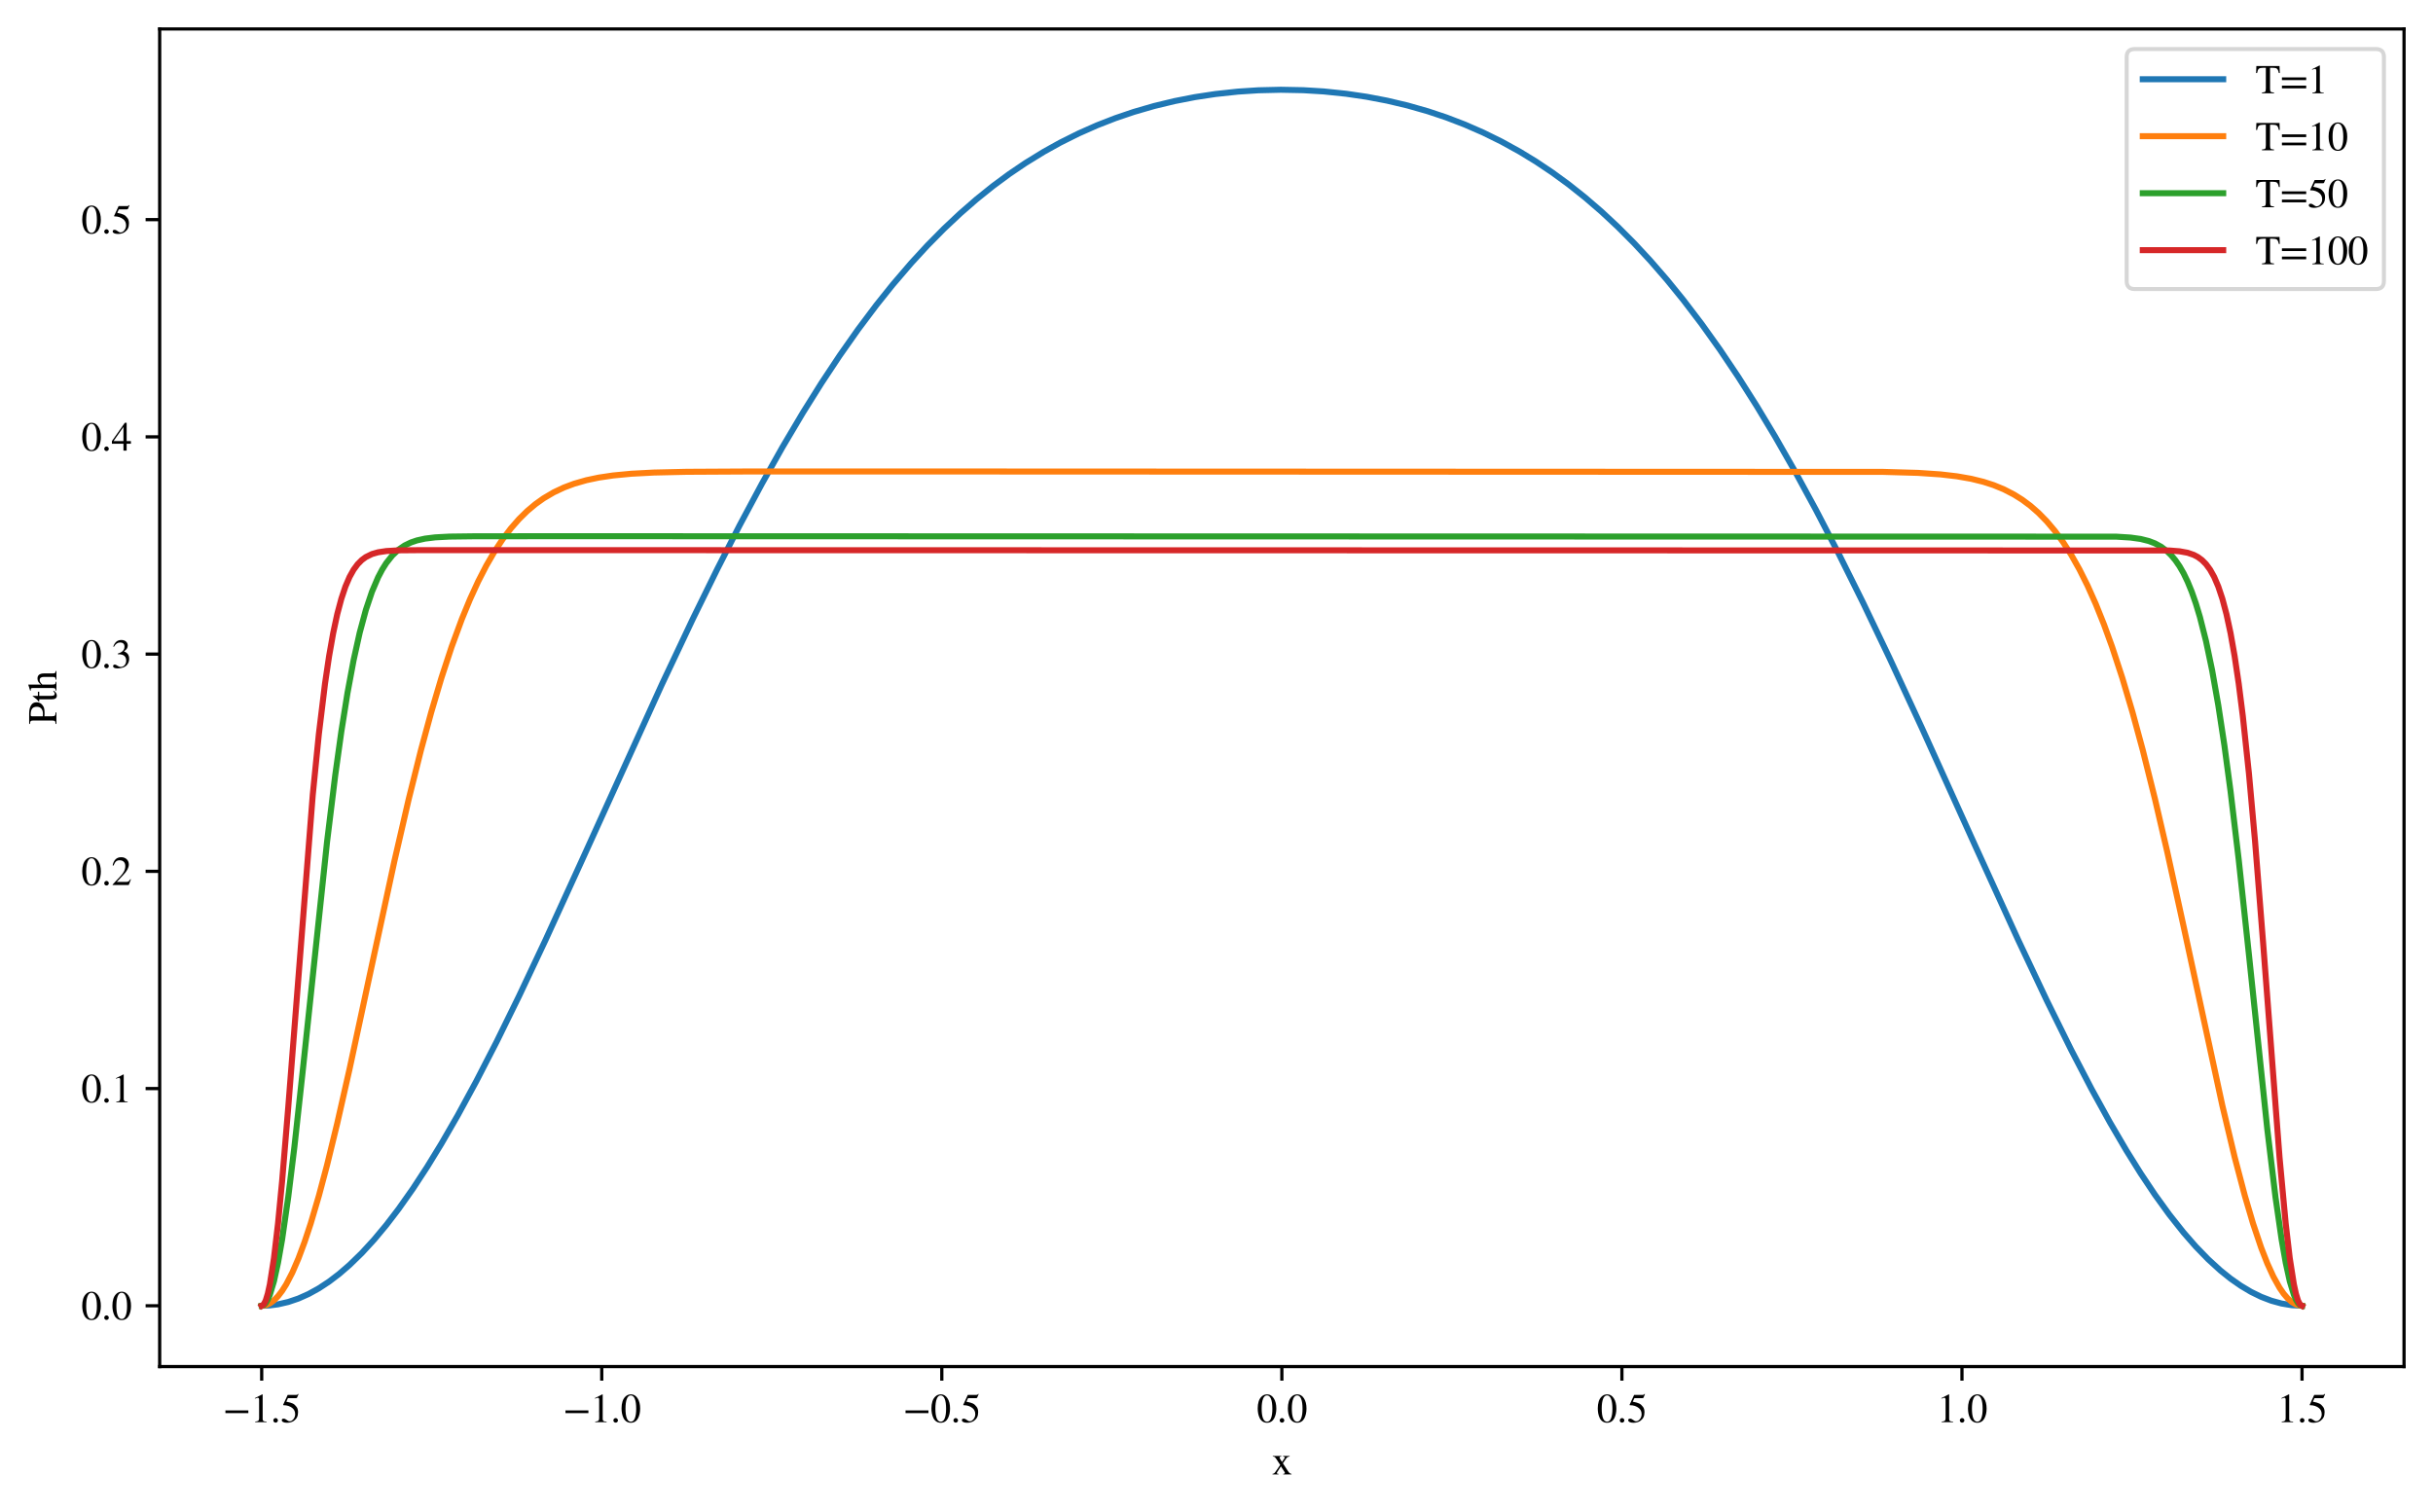 <?xml version="1.0" encoding="utf-8" standalone="no"?>
<!DOCTYPE svg PUBLIC "-//W3C//DTD SVG 1.1//EN"
  "http://www.w3.org/Graphics/SVG/1.1/DTD/svg11.dtd">
<svg xmlns:xlink="http://www.w3.org/1999/xlink" width="604.9pt" height="376.04pt" viewBox="0 0 604.9 376.04" xmlns="http://www.w3.org/2000/svg" version="1.1">
 <defs>
  <style type="text/css">*{stroke-linejoin: round; stroke-linecap: butt}</style>
 </defs>
 <g id="figure_1">
  <g id="patch_1">
   <path d="M 0 376.04 
L 604.9 376.04 
L 604.9 0 
L 0 0 
z
" style="fill: #ffffff"/>
  </g>
  <g id="axes_1">
   <g id="patch_2">
    <path d="M 39.7 339.84 
L 597.7 339.84 
L 597.7 7.2 
L 39.7 7.2 
z
" style="fill: #ffffff"/>
   </g>
   <g id="matplotlib.axis_1">
    <g id="xtick_1">
     <g id="line2d_1">
      <defs>
       <path id="m190c0141e6" d="M 0 0 
L 0 3.5 
" style="stroke: #000000; stroke-width: 0.8"/>
      </defs>
      <g>
       <use xlink:href="#m190c0141e6" x="65.064" y="339.84" style="stroke: #000000; stroke-width: 0.8"/>
      </g>
     </g>
     <g id="text_1">
      <!-- −1.5 -->
      <g transform="translate(55.389 353.67) scale(0.1 -0.1)">
       <defs>
        <path id="STIXGeneral-Regular-2212" d="M 3974 1408 
L 410 1408 
L 410 1830 
L 3974 1830 
L 3974 1408 
z
" transform="scale(0.016)"/>
        <path id="STIXGeneral-Regular-31" d="M 2522 0 
L 755 0 
L 755 96 
Q 1107 115 1235 227 
Q 1363 339 1363 608 
L 1363 3482 
Q 1363 3795 1171 3795 
Q 1082 3795 883 3718 
L 710 3654 
L 710 3744 
L 1856 4326 
L 1914 4307 
L 1914 486 
Q 1914 275 2042 185 
Q 2170 96 2522 96 
L 2522 0 
z
" transform="scale(0.016)"/>
        <path id="STIXGeneral-Regular-2e" d="M 1158 275 
Q 1158 134 1052 32 
Q 947 -70 800 -70 
Q 653 -70 550 32 
Q 448 134 448 281 
Q 448 429 553 534 
Q 659 640 806 640 
Q 947 640 1052 531 
Q 1158 422 1158 275 
z
" transform="scale(0.016)"/>
        <path id="STIXGeneral-Regular-35" d="M 2803 4358 
L 2573 3814 
Q 2534 3731 2400 3731 
L 1158 3731 
L 902 3187 
Q 1606 3053 1920 2896 
Q 2234 2739 2502 2368 
Q 2726 2061 2726 1555 
Q 2726 1094 2576 780 
Q 2426 467 2099 224 
Q 1664 -90 1011 -90 
Q 646 -90 422 19 
Q 198 128 198 307 
Q 198 550 486 550 
Q 717 550 960 352 
Q 1210 147 1414 147 
Q 1747 147 2012 480 
Q 2278 813 2278 1229 
Q 2278 1843 1850 2189 
Q 1293 2637 486 2637 
Q 410 2637 410 2688 
L 416 2720 
L 1114 4237 
L 2438 4237 
Q 2547 4237 2608 4269 
Q 2669 4301 2746 4403 
L 2803 4358 
z
" transform="scale(0.016)"/>
       </defs>
       <use xlink:href="#STIXGeneral-Regular-2212"/>
       <use xlink:href="#STIXGeneral-Regular-31" transform="translate(68.5 0)"/>
       <use xlink:href="#STIXGeneral-Regular-2e" transform="translate(118.5 0)"/>
       <use xlink:href="#STIXGeneral-Regular-35" transform="translate(143.5 0)"/>
      </g>
     </g>
    </g>
    <g id="xtick_2">
     <g id="line2d_2">
      <g>
       <use xlink:href="#m190c0141e6" x="149.609" y="339.84" style="stroke: #000000; stroke-width: 0.8"/>
      </g>
     </g>
     <g id="text_2">
      <!-- −1.0 -->
      <g transform="translate(139.934 353.67) scale(0.1 -0.1)">
       <defs>
        <path id="STIXGeneral-Regular-30" d="M 3046 2112 
Q 3046 1683 2963 1302 
Q 2880 922 2717 602 
Q 2554 282 2266 96 
Q 1978 -90 1600 -90 
Q 1210 -90 915 108 
Q 621 307 461 640 
Q 301 973 227 1350 
Q 154 1728 154 2150 
Q 154 2746 301 3222 
Q 448 3699 790 4012 
Q 1133 4326 1626 4326 
Q 2253 4326 2649 3712 
Q 3046 3098 3046 2112 
z
M 2432 2080 
Q 2432 3091 2217 3625 
Q 2003 4160 1587 4160 
Q 1190 4160 979 3622 
Q 768 3085 768 2106 
Q 768 1120 979 598 
Q 1190 77 1600 77 
Q 2003 77 2217 598 
Q 2432 1120 2432 2080 
z
" transform="scale(0.016)"/>
       </defs>
       <use xlink:href="#STIXGeneral-Regular-2212"/>
       <use xlink:href="#STIXGeneral-Regular-31" transform="translate(68.5 0)"/>
       <use xlink:href="#STIXGeneral-Regular-2e" transform="translate(118.5 0)"/>
       <use xlink:href="#STIXGeneral-Regular-30" transform="translate(143.5 0)"/>
      </g>
     </g>
    </g>
    <g id="xtick_3">
     <g id="line2d_3">
      <g>
       <use xlink:href="#m190c0141e6" x="234.155" y="339.84" style="stroke: #000000; stroke-width: 0.8"/>
      </g>
     </g>
     <g id="text_3">
      <!-- −0.5 -->
      <g transform="translate(224.48 353.67) scale(0.1 -0.1)">
       <use xlink:href="#STIXGeneral-Regular-2212"/>
       <use xlink:href="#STIXGeneral-Regular-30" transform="translate(68.5 0)"/>
       <use xlink:href="#STIXGeneral-Regular-2e" transform="translate(118.5 0)"/>
       <use xlink:href="#STIXGeneral-Regular-35" transform="translate(143.5 0)"/>
      </g>
     </g>
    </g>
    <g id="xtick_4">
     <g id="line2d_4">
      <g>
       <use xlink:href="#m190c0141e6" x="318.7" y="339.84" style="stroke: #000000; stroke-width: 0.8"/>
      </g>
     </g>
     <g id="text_4">
      <!-- 0.0 -->
      <g transform="translate(312.45 353.67) scale(0.1 -0.1)">
       <use xlink:href="#STIXGeneral-Regular-30"/>
       <use xlink:href="#STIXGeneral-Regular-2e" transform="translate(50 0)"/>
       <use xlink:href="#STIXGeneral-Regular-30" transform="translate(75 0)"/>
      </g>
     </g>
    </g>
    <g id="xtick_5">
     <g id="line2d_5">
      <g>
       <use xlink:href="#m190c0141e6" x="403.245" y="339.84" style="stroke: #000000; stroke-width: 0.8"/>
      </g>
     </g>
     <g id="text_5">
      <!-- 0.5 -->
      <g transform="translate(396.995 353.67) scale(0.1 -0.1)">
       <use xlink:href="#STIXGeneral-Regular-30"/>
       <use xlink:href="#STIXGeneral-Regular-2e" transform="translate(50 0)"/>
       <use xlink:href="#STIXGeneral-Regular-35" transform="translate(75 0)"/>
      </g>
     </g>
    </g>
    <g id="xtick_6">
     <g id="line2d_6">
      <g>
       <use xlink:href="#m190c0141e6" x="487.791" y="339.84" style="stroke: #000000; stroke-width: 0.8"/>
      </g>
     </g>
     <g id="text_6">
      <!-- 1.0 -->
      <g transform="translate(481.541 353.67) scale(0.1 -0.1)">
       <use xlink:href="#STIXGeneral-Regular-31"/>
       <use xlink:href="#STIXGeneral-Regular-2e" transform="translate(50 0)"/>
       <use xlink:href="#STIXGeneral-Regular-30" transform="translate(75 0)"/>
      </g>
     </g>
    </g>
    <g id="xtick_7">
     <g id="line2d_7">
      <g>
       <use xlink:href="#m190c0141e6" x="572.336" y="339.84" style="stroke: #000000; stroke-width: 0.8"/>
      </g>
     </g>
     <g id="text_7">
      <!-- 1.5 -->
      <g transform="translate(566.086 353.67) scale(0.1 -0.1)">
       <use xlink:href="#STIXGeneral-Regular-31"/>
       <use xlink:href="#STIXGeneral-Regular-2e" transform="translate(50 0)"/>
       <use xlink:href="#STIXGeneral-Regular-35" transform="translate(75 0)"/>
      </g>
     </g>
    </g>
    <g id="text_8">
     <!-- x -->
     <g transform="translate(316.2 366.67) scale(0.1 -0.1)">
      <defs>
       <path id="STIXGeneral-Regular-78" d="M 3066 0 
L 1779 0 
L 1779 96 
Q 1939 109 1987 137 
Q 2035 166 2035 250 
Q 2035 307 1997 365 
L 1414 1261 
L 909 474 
Q 781 275 781 211 
Q 781 96 1037 96 
L 1037 0 
L 109 0 
L 109 96 
Q 269 109 355 169 
Q 442 230 576 422 
L 1306 1478 
L 704 2400 
Q 557 2624 454 2704 
Q 352 2784 211 2784 
L 154 2784 
L 154 2880 
L 1478 2880 
L 1478 2784 
Q 1203 2778 1203 2643 
Q 1203 2509 1498 2074 
Q 1581 1958 1587 1946 
Q 1619 1990 1779 2227 
Q 1811 2285 1856 2349 
Q 1901 2413 1923 2451 
Q 1946 2490 1971 2528 
Q 1997 2566 2006 2595 
Q 2016 2624 2016 2643 
Q 2016 2765 1760 2784 
L 1760 2880 
L 2771 2880 
L 2771 2784 
Q 2445 2771 2253 2502 
L 1722 1734 
L 2541 480 
Q 2790 96 3066 96 
L 3066 0 
z
" transform="scale(0.016)"/>
      </defs>
      <use xlink:href="#STIXGeneral-Regular-78"/>
     </g>
    </g>
   </g>
   <g id="matplotlib.axis_2">
    <g id="ytick_1">
     <g id="line2d_8">
      <defs>
       <path id="m06679d5c0e" d="M 0 0 
L -3.5 0 
" style="stroke: #000000; stroke-width: 0.8"/>
      </defs>
      <g>
       <use xlink:href="#m06679d5c0e" x="39.7" y="324.72" style="stroke: #000000; stroke-width: 0.8"/>
      </g>
     </g>
     <g id="text_9">
      <!-- 0.0 -->
      <g transform="translate(20.2 328.135) scale(0.1 -0.1)">
       <use xlink:href="#STIXGeneral-Regular-30"/>
       <use xlink:href="#STIXGeneral-Regular-2e" transform="translate(50 0)"/>
       <use xlink:href="#STIXGeneral-Regular-30" transform="translate(75 0)"/>
      </g>
     </g>
    </g>
    <g id="ytick_2">
     <g id="line2d_9">
      <g>
       <use xlink:href="#m06679d5c0e" x="39.7" y="270.7" style="stroke: #000000; stroke-width: 0.8"/>
      </g>
     </g>
     <g id="text_10">
      <!-- 0.1 -->
      <g transform="translate(20.2 274.115) scale(0.1 -0.1)">
       <use xlink:href="#STIXGeneral-Regular-30"/>
       <use xlink:href="#STIXGeneral-Regular-2e" transform="translate(50 0)"/>
       <use xlink:href="#STIXGeneral-Regular-31" transform="translate(75 0)"/>
      </g>
     </g>
    </g>
    <g id="ytick_3">
     <g id="line2d_10">
      <g>
       <use xlink:href="#m06679d5c0e" x="39.7" y="216.68" style="stroke: #000000; stroke-width: 0.8"/>
      </g>
     </g>
     <g id="text_11">
      <!-- 0.2 -->
      <g transform="translate(20.2 220.095) scale(0.1 -0.1)">
       <defs>
        <path id="STIXGeneral-Regular-32" d="M 3034 877 
L 2688 0 
L 186 0 
L 186 77 
L 1325 1286 
Q 1773 1754 1965 2144 
Q 2157 2534 2157 2950 
Q 2157 3379 1920 3616 
Q 1683 3853 1267 3853 
Q 922 3853 720 3673 
Q 518 3494 326 3021 
L 192 3053 
Q 301 3648 630 3987 
Q 960 4326 1523 4326 
Q 2054 4326 2380 4006 
Q 2707 3686 2707 3200 
Q 2707 2477 1888 1613 
L 832 486 
L 2330 486 
Q 2541 486 2665 569 
Q 2790 653 2944 915 
L 3034 877 
z
" transform="scale(0.016)"/>
       </defs>
       <use xlink:href="#STIXGeneral-Regular-30"/>
       <use xlink:href="#STIXGeneral-Regular-2e" transform="translate(50 0)"/>
       <use xlink:href="#STIXGeneral-Regular-32" transform="translate(75 0)"/>
      </g>
     </g>
    </g>
    <g id="ytick_4">
     <g id="line2d_11">
      <g>
       <use xlink:href="#m06679d5c0e" x="39.7" y="162.66" style="stroke: #000000; stroke-width: 0.8"/>
      </g>
     </g>
     <g id="text_12">
      <!-- 0.3 -->
      <g transform="translate(20.2 166.075) scale(0.1 -0.1)">
       <defs>
        <path id="STIXGeneral-Regular-33" d="M 390 3264 
L 288 3290 
Q 435 3770 748 4048 
Q 1062 4326 1542 4326 
Q 1990 4326 2265 4083 
Q 2541 3840 2541 3450 
Q 2541 2925 1946 2566 
Q 2298 2413 2477 2227 
Q 2758 1914 2758 1402 
Q 2758 890 2464 506 
Q 2246 211 1840 60 
Q 1434 -90 979 -90 
Q 262 -90 262 275 
Q 262 378 339 442 
Q 416 506 525 506 
Q 685 506 915 339 
Q 1197 141 1466 141 
Q 1818 141 2058 425 
Q 2298 710 2298 1120 
Q 2298 1856 1632 2048 
Q 1434 2112 979 2112 
L 979 2202 
Q 1338 2323 1517 2432 
Q 2035 2726 2035 3290 
Q 2035 3610 1852 3776 
Q 1670 3942 1344 3942 
Q 768 3942 390 3264 
z
" transform="scale(0.016)"/>
       </defs>
       <use xlink:href="#STIXGeneral-Regular-30"/>
       <use xlink:href="#STIXGeneral-Regular-2e" transform="translate(50 0)"/>
       <use xlink:href="#STIXGeneral-Regular-33" transform="translate(75 0)"/>
      </g>
     </g>
    </g>
    <g id="ytick_5">
     <g id="line2d_12">
      <g>
       <use xlink:href="#m06679d5c0e" x="39.7" y="108.64" style="stroke: #000000; stroke-width: 0.8"/>
      </g>
     </g>
     <g id="text_13">
      <!-- 0.4 -->
      <g transform="translate(20.2 112.054) scale(0.1 -0.1)">
       <defs>
        <path id="STIXGeneral-Regular-34" d="M 3027 1069 
L 2368 1069 
L 2368 0 
L 1869 0 
L 1869 1069 
L 77 1069 
L 77 1478 
L 2086 4326 
L 2368 4326 
L 2368 1478 
L 3027 1478 
L 3027 1069 
z
M 1869 1478 
L 1869 3674 
L 333 1478 
L 1869 1478 
z
" transform="scale(0.016)"/>
       </defs>
       <use xlink:href="#STIXGeneral-Regular-30"/>
       <use xlink:href="#STIXGeneral-Regular-2e" transform="translate(50 0)"/>
       <use xlink:href="#STIXGeneral-Regular-34" transform="translate(75 0)"/>
      </g>
     </g>
    </g>
    <g id="ytick_6">
     <g id="line2d_13">
      <g>
       <use xlink:href="#m06679d5c0e" x="39.7" y="54.62" style="stroke: #000000; stroke-width: 0.8"/>
      </g>
     </g>
     <g id="text_14">
      <!-- 0.5 -->
      <g transform="translate(20.2 58.034) scale(0.1 -0.1)">
       <use xlink:href="#STIXGeneral-Regular-30"/>
       <use xlink:href="#STIXGeneral-Regular-2e" transform="translate(50 0)"/>
       <use xlink:href="#STIXGeneral-Regular-35" transform="translate(75 0)"/>
      </g>
     </g>
    </g>
    <g id="text_15">
     <!-- Pth -->
     <g transform="translate(14.03 180.195) rotate(-90) scale(0.1 -0.1)">
      <defs>
       <path id="STIXGeneral-Regular-50" d="M 102 4237 
L 1760 4237 
Q 2669 4237 3149 3834 
Q 3469 3565 3469 3072 
Q 3469 2560 3104 2234 
Q 2835 1990 2553 1916 
Q 2272 1843 1734 1843 
Q 1549 1843 1293 1862 
L 1293 717 
Q 1293 352 1398 246 
Q 1504 141 1894 122 
L 1894 0 
L 102 0 
L 102 122 
Q 474 147 557 256 
Q 640 365 640 781 
L 640 3526 
Q 640 3885 547 3987 
Q 454 4090 102 4115 
L 102 4237 
z
M 1293 3770 
L 1293 2118 
Q 1510 2099 1683 2099 
Q 2202 2099 2486 2352 
Q 2771 2605 2771 3040 
Q 2771 3558 2476 3779 
Q 2182 4000 1517 4000 
Q 1382 4000 1337 3952 
Q 1293 3904 1293 3770 
z
" transform="scale(0.016)"/>
       <path id="STIXGeneral-Regular-74" d="M 1702 493 
L 1786 422 
Q 1478 -64 1011 -64 
Q 448 -64 448 749 
L 448 2675 
L 109 2675 
Q 83 2694 83 2720 
Q 83 2771 192 2842 
Q 435 2982 813 3526 
Q 826 3546 874 3606 
Q 922 3667 941 3706 
Q 986 3706 986 3622 
L 986 2880 
L 1632 2880 
L 1632 2675 
L 986 2675 
L 986 845 
Q 986 538 1062 403 
Q 1139 269 1318 269 
Q 1510 269 1702 493 
z
" transform="scale(0.016)"/>
       <path id="STIXGeneral-Regular-68" d="M 3117 0 
L 1760 0 
L 1760 96 
Q 2042 128 2118 224 
Q 2195 320 2195 653 
L 2195 1920 
Q 2195 2598 1722 2598 
Q 1530 2598 1370 2508 
Q 1210 2419 1005 2195 
L 1005 653 
Q 1005 320 1081 224 
Q 1158 128 1440 96 
L 1440 0 
L 58 0 
L 58 96 
Q 333 134 400 224 
Q 467 314 467 653 
L 467 3667 
Q 467 3872 406 3933 
Q 346 3994 141 3994 
Q 83 3994 64 3987 
L 64 4090 
L 237 4141 
Q 730 4288 973 4371 
L 1005 4352 
L 1005 2406 
Q 1229 2694 1446 2819 
Q 1664 2944 1946 2944 
Q 2733 2944 2733 1926 
L 2733 653 
Q 2733 320 2793 233 
Q 2854 147 3117 96 
L 3117 0 
z
" transform="scale(0.016)"/>
      </defs>
      <use xlink:href="#STIXGeneral-Regular-50"/>
      <use xlink:href="#STIXGeneral-Regular-74" transform="translate(55.7 0)"/>
      <use xlink:href="#STIXGeneral-Regular-68" transform="translate(83.5 0)"/>
     </g>
    </g>
   </g>
   <g id="line2d_14">
    <path d="M 65.064 324.72 
L 67.094 324.631 
L 69.125 324.363 
L 71.665 323.779 
L 74.203 322.918 
L 76.743 321.783 
L 79.281 320.378 
L 81.821 318.705 
L 84.359 316.769 
L 86.898 314.576 
L 89.945 311.613 
L 92.992 308.298 
L 96.038 304.645 
L 99.085 300.667 
L 102.639 295.635 
L 106.193 290.205 
L 109.748 284.405 
L 113.811 277.358 
L 118.381 268.951 
L 123.459 259.089 
L 129.044 247.714 
L 135.646 233.721 
L 144.785 213.723 
L 164.589 170.129 
L 172.205 154.004 
L 178.299 141.583 
L 183.884 130.653 
L 189.47 120.212 
L 194.548 111.182 
L 199.626 102.618 
L 204.196 95.322 
L 208.766 88.425 
L 213.336 81.932 
L 217.906 75.844 
L 221.968 70.77 
L 226.538 65.437 
L 230.6 61.023 
L 234.662 56.909 
L 238.725 53.089 
L 242.787 49.551 
L 246.849 46.285 
L 250.911 43.283 
L 254.974 40.532 
L 259.544 37.723 
L 263.606 35.468 
L 268.176 33.188 
L 272.746 31.165 
L 277.316 29.385 
L 281.886 27.833 
L 286.964 26.36 
L 292.041 25.136 
L 297.119 24.146 
L 302.197 23.379 
L 307.783 22.78 
L 312.861 22.451 
L 318.446 22.32 
L 324.032 22.429 
L 329.11 22.738 
L 334.695 23.314 
L 339.773 24.06 
L 344.851 25.027 
L 349.929 26.227 
L 355.006 27.675 
L 359.576 29.202 
L 364.146 30.956 
L 368.716 32.951 
L 373.286 35.2 
L 377.856 37.722 
L 381.919 40.205 
L 385.981 42.926 
L 390.043 45.896 
L 394.105 49.127 
L 398.168 52.631 
L 402.23 56.415 
L 406.292 60.492 
L 410.354 64.868 
L 414.417 69.55 
L 418.479 74.546 
L 423.049 80.544 
L 427.619 86.947 
L 432.189 93.754 
L 436.759 100.962 
L 441.329 108.563 
L 446.407 117.455 
L 451.485 126.797 
L 457.07 137.555 
L 463.163 149.81 
L 469.765 163.609 
L 477.889 181.161 
L 491.092 210.351 
L 501.754 233.721 
L 508.863 248.767 
L 514.957 261.101 
L 520.035 270.86 
L 524.605 279.159 
L 528.667 286.098 
L 532.221 291.795 
L 535.776 297.114 
L 539.33 302.028 
L 542.886 306.513 
L 545.931 309.999 
L 548.978 313.139 
L 552.025 315.923 
L 554.563 317.962 
L 557.103 319.74 
L 559.641 321.253 
L 562.181 322.497 
L 564.719 323.467 
L 567.259 324.163 
L 569.797 324.581 
L 572.336 324.72 
L 572.336 324.72 
" clip-path="url(#pacbcdafd19)" style="fill: none; stroke: #1f77b4; stroke-width: 1.5; stroke-linecap: square"/>
   </g>
   <g id="line2d_15">
    <path d="M 65.064 324.72 
L 66.08 324.57 
L 67.094 324.122 
L 68.111 323.377 
L 69.125 322.339 
L 70.141 321.011 
L 71.158 319.401 
L 72.681 316.469 
L 74.203 312.943 
L 75.727 308.857 
L 77.25 304.248 
L 79.281 297.362 
L 81.313 289.732 
L 83.851 279.326 
L 86.898 265.884 
L 91.976 242.252 
L 98.07 214.077 
L 101.624 198.696 
L 104.67 186.492 
L 107.21 177.133 
L 109.748 168.575 
L 112.287 160.844 
L 114.825 153.945 
L 116.858 149.014 
L 118.889 144.587 
L 120.919 140.642 
L 122.95 137.15 
L 124.981 134.081 
L 127.013 131.404 
L 129.044 129.085 
L 131.075 127.087 
L 133.106 125.38 
L 135.137 123.931 
L 137.676 122.433 
L 140.214 121.236 
L 142.754 120.287 
L 145.801 119.415 
L 148.848 118.772 
L 152.402 118.242 
L 156.972 117.807 
L 162.558 117.512 
L 170.682 117.328 
L 184.9 117.252 
L 221.968 117.242 
L 468.241 117.349 
L 476.874 117.596 
L 482.459 117.973 
L 486.521 118.445 
L 490.075 119.068 
L 493.122 119.818 
L 495.662 120.639 
L 498.2 121.683 
L 500.74 122.994 
L 502.771 124.27 
L 504.801 125.781 
L 506.832 127.559 
L 508.863 129.633 
L 510.895 132.039 
L 512.926 134.81 
L 514.957 137.982 
L 516.988 141.584 
L 519.019 145.648 
L 521.051 150.199 
L 523.082 155.259 
L 525.113 160.844 
L 527.652 168.575 
L 530.19 177.133 
L 532.73 186.492 
L 535.776 198.696 
L 538.823 211.816 
L 542.886 230.345 
L 552.532 274.943 
L 555.579 287.721 
L 558.119 297.362 
L 560.15 304.248 
L 562.181 310.279 
L 563.704 314.182 
L 565.228 317.514 
L 566.751 320.241 
L 567.766 321.711 
L 568.782 322.894 
L 569.797 323.787 
L 570.813 324.383 
L 571.829 324.683 
L 572.336 324.72 
L 572.336 324.72 
" clip-path="url(#pacbcdafd19)" style="fill: none; stroke: #ff7f0e; stroke-width: 1.5; stroke-linecap: square"/>
   </g>
   <g id="line2d_16">
    <path d="M 65.064 324.72 
L 65.571 324.547 
L 66.08 324.031 
L 66.587 323.173 
L 67.094 321.979 
L 68.111 318.607 
L 69.125 313.987 
L 70.141 308.217 
L 71.665 297.668 
L 73.188 285.268 
L 75.219 266.767 
L 81.313 209.35 
L 83.344 192.818 
L 84.868 181.896 
L 86.391 172.342 
L 87.915 164.164 
L 89.436 157.309 
L 90.96 151.678 
L 92.483 147.145 
L 94.007 143.566 
L 95.023 141.636 
L 96.038 140.023 
L 97.561 138.107 
L 99.085 136.687 
L 100.608 135.652 
L 102.132 134.913 
L 103.655 134.393 
L 105.686 133.942 
L 108.226 133.63 
L 111.78 133.439 
L 118.381 133.356 
L 148.339 133.346 
L 526.129 133.455 
L 529.683 133.677 
L 532.221 134.034 
L 534.252 134.546 
L 535.776 135.131 
L 537.299 135.96 
L 538.823 137.112 
L 539.839 138.107 
L 540.853 139.322 
L 541.87 140.793 
L 542.886 142.559 
L 543.9 144.662 
L 544.917 147.145 
L 545.931 150.052 
L 546.947 153.426 
L 548.471 159.452 
L 549.994 166.739 
L 551.518 175.372 
L 553.041 185.387 
L 554.563 196.75 
L 556.596 213.793 
L 559.134 237.369 
L 563.704 280.814 
L 565.735 297.668 
L 567.259 308.217 
L 568.275 313.987 
L 569.289 318.607 
L 570.306 321.979 
L 570.813 323.173 
L 571.32 324.031 
L 571.829 324.547 
L 572.336 324.72 
L 572.336 324.72 
" clip-path="url(#pacbcdafd19)" style="fill: none; stroke: #2ca02c; stroke-width: 1.5; stroke-linecap: square"/>
   </g>
   <g id="line2d_17">
    <path d="M 65.064 324.72 
L 65.571 324.382 
L 66.08 323.37 
L 66.587 321.695 
L 67.094 319.377 
L 68.111 312.91 
L 69.125 304.24 
L 70.141 293.715 
L 71.665 275.354 
L 77.759 197.671 
L 79.281 182.496 
L 80.804 170.011 
L 81.821 163.167 
L 82.837 157.433 
L 83.851 152.714 
L 84.868 148.899 
L 85.882 145.865 
L 86.898 143.494 
L 87.915 141.672 
L 88.929 140.295 
L 89.945 139.273 
L 90.96 138.525 
L 92.483 137.78 
L 94.007 137.341 
L 96.038 137.034 
L 99.085 136.858 
L 105.179 136.806 
L 539.33 136.894 
L 541.87 137.09 
L 543.9 137.461 
L 545.424 137.987 
L 546.44 138.525 
L 547.455 139.273 
L 548.471 140.295 
L 549.485 141.672 
L 550.502 143.494 
L 551.518 145.865 
L 552.532 148.899 
L 553.549 152.714 
L 554.563 157.433 
L 555.579 163.167 
L 556.596 170.011 
L 557.61 178.033 
L 559.134 192.322 
L 560.657 209.177 
L 562.688 234.796 
L 566.751 287.883 
L 568.275 304.24 
L 569.289 312.91 
L 570.306 319.377 
L 570.813 321.695 
L 571.32 323.37 
L 571.829 324.382 
L 572.336 324.72 
L 572.336 324.72 
" clip-path="url(#pacbcdafd19)" style="fill: none; stroke: #d62728; stroke-width: 1.5; stroke-linecap: square"/>
   </g>
   <g id="patch_3">
    <path d="M 39.7 339.84 
L 39.7 7.2 
" style="fill: none; stroke: #000000; stroke-width: 0.8; stroke-linejoin: miter; stroke-linecap: square"/>
   </g>
   <g id="patch_4">
    <path d="M 597.7 339.84 
L 597.7 7.2 
" style="fill: none; stroke: #000000; stroke-width: 0.8; stroke-linejoin: miter; stroke-linecap: square"/>
   </g>
   <g id="patch_5">
    <path d="M 39.7 339.84 
L 597.7 339.84 
" style="fill: none; stroke: #000000; stroke-width: 0.8; stroke-linejoin: miter; stroke-linecap: square"/>
   </g>
   <g id="patch_6">
    <path d="M 39.7 7.2 
L 597.7 7.2 
" style="fill: none; stroke: #000000; stroke-width: 0.8; stroke-linejoin: miter; stroke-linecap: square"/>
   </g>
   <g id="legend_1">
    <g id="patch_7">
     <path d="M 530.741 71.881 
L 590.7 71.881 
Q 592.7 71.881 592.7 69.881 
L 592.7 14.2 
Q 592.7 12.2 590.7 12.2 
L 530.741 12.2 
Q 528.741 12.2 528.741 14.2 
L 528.741 69.881 
Q 528.741 71.881 530.741 71.881 
z
" style="fill: #ffffff; opacity: 0.8; stroke: #cccccc; stroke-linejoin: miter"/>
    </g>
    <g id="line2d_18">
     <path d="M 532.741 19.7 
L 542.741 19.7 
L 552.741 19.7 
" style="fill: none; stroke: #1f77b4; stroke-width: 1.5; stroke-linecap: square"/>
    </g>
    <g id="text_16">
     <!-- T=1 -->
     <g transform="translate(560.741 23.2) scale(0.1 -0.1)">
      <defs>
       <path id="STIXGeneral-Regular-54" d="M 3795 3149 
L 3642 3149 
Q 3539 3674 3353 3821 
Q 3168 3968 2656 3968 
L 2278 3968 
L 2278 710 
Q 2278 346 2387 243 
Q 2496 141 2893 122 
L 2893 0 
L 1024 0 
L 1024 122 
Q 1427 147 1526 256 
Q 1626 365 1626 787 
L 1626 3968 
L 1242 3968 
Q 723 3968 540 3817 
Q 358 3667 262 3149 
L 109 3149 
L 154 4237 
L 3750 4237 
L 3795 3149 
z
" transform="scale(0.016)"/>
       <path id="STIXGeneral-Regular-3d" d="M 4077 2048 
L 307 2048 
L 307 2470 
L 4077 2470 
L 4077 2048 
z
M 4077 768 
L 307 768 
L 307 1190 
L 4077 1190 
L 4077 768 
z
" transform="scale(0.016)"/>
      </defs>
      <use xlink:href="#STIXGeneral-Regular-54"/>
      <use xlink:href="#STIXGeneral-Regular-3d" transform="translate(61.1 0)"/>
      <use xlink:href="#STIXGeneral-Regular-31" transform="translate(129.6 0)"/>
     </g>
    </g>
    <g id="line2d_19">
     <path d="M 532.741 33.87 
L 542.741 33.87 
L 552.741 33.87 
" style="fill: none; stroke: #ff7f0e; stroke-width: 1.5; stroke-linecap: square"/>
    </g>
    <g id="text_17">
     <!-- T=10 -->
     <g transform="translate(560.741 37.37) scale(0.1 -0.1)">
      <use xlink:href="#STIXGeneral-Regular-54"/>
      <use xlink:href="#STIXGeneral-Regular-3d" transform="translate(61.1 0)"/>
      <use xlink:href="#STIXGeneral-Regular-31" transform="translate(129.6 0)"/>
      <use xlink:href="#STIXGeneral-Regular-30" transform="translate(179.6 0)"/>
     </g>
    </g>
    <g id="line2d_20">
     <path d="M 532.741 48.041 
L 542.741 48.041 
L 552.741 48.041 
" style="fill: none; stroke: #2ca02c; stroke-width: 1.5; stroke-linecap: square"/>
    </g>
    <g id="text_18">
     <!-- T=50 -->
     <g transform="translate(560.741 51.541) scale(0.1 -0.1)">
      <use xlink:href="#STIXGeneral-Regular-54"/>
      <use xlink:href="#STIXGeneral-Regular-3d" transform="translate(61.1 0)"/>
      <use xlink:href="#STIXGeneral-Regular-35" transform="translate(129.6 0)"/>
      <use xlink:href="#STIXGeneral-Regular-30" transform="translate(179.6 0)"/>
     </g>
    </g>
    <g id="line2d_21">
     <path d="M 532.741 62.211 
L 542.741 62.211 
L 552.741 62.211 
" style="fill: none; stroke: #d62728; stroke-width: 1.5; stroke-linecap: square"/>
    </g>
    <g id="text_19">
     <!-- T=100 -->
     <g transform="translate(560.741 65.711) scale(0.1 -0.1)">
      <use xlink:href="#STIXGeneral-Regular-54"/>
      <use xlink:href="#STIXGeneral-Regular-3d" transform="translate(61.1 0)"/>
      <use xlink:href="#STIXGeneral-Regular-31" transform="translate(129.6 0)"/>
      <use xlink:href="#STIXGeneral-Regular-30" transform="translate(179.6 0)"/>
      <use xlink:href="#STIXGeneral-Regular-30" transform="translate(229.6 0)"/>
     </g>
    </g>
   </g>
  </g>
 </g>
 <defs>
  <clipPath id="pacbcdafd19">
   <rect x="39.7" y="7.2" width="558" height="332.64"/>
  </clipPath>
 </defs>
</svg>
